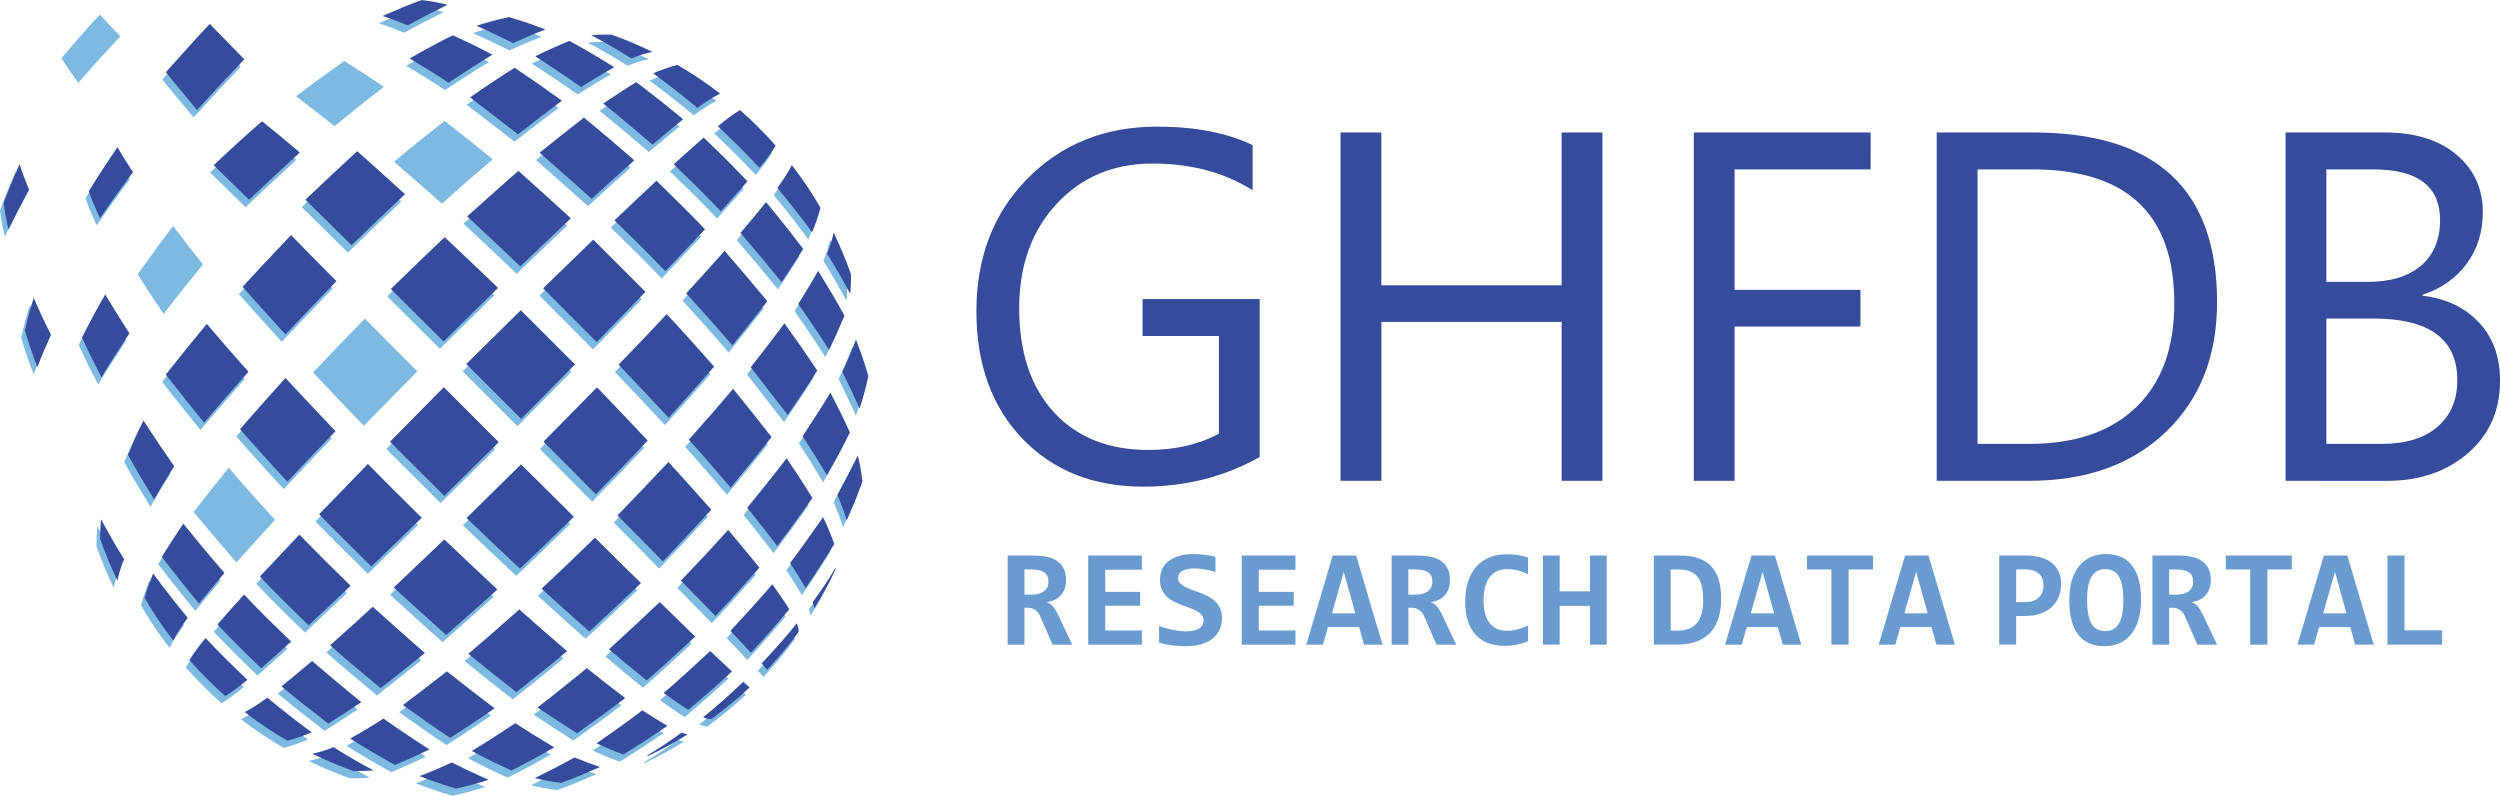<?xml version="1.0" encoding="UTF-8" standalone="no"?>
<svg
   width="1200"
   height="381.959"
   version="1.1"
   viewBox="0 0 1200 381.959"
   id="svg22"
   sodipodi:docname="logo.svg"
   inkscape:version="1.2.1 (9c6d41e410, 2022-07-14)"
   xmlns:inkscape="http://www.inkscape.org/namespaces/inkscape"
   xmlns:sodipodi="http://sodipodi.sourceforge.net/DTD/sodipodi-0.dtd"
   xmlns="http://www.w3.org/2000/svg"
   xmlns:svg="http://www.w3.org/2000/svg">
  <sodipodi:namedview
     id="namedview24"
     pagecolor="#ffffff"
     bordercolor="#000000"
     borderopacity="0.25"
     inkscape:showpageshadow="2"
     inkscape:pageopacity="1"
     inkscape:pagecheckerboard="0"
     inkscape:deskcolor="#d1d1d1"
     showgrid="false"
     inkscape:zoom="0.53235416"
     inkscape:cx="637.73334"
     inkscape:cy="300.5518"
     inkscape:window-width="1920"
     inkscape:window-height="986"
     inkscape:window-x="1789"
     inkscape:window-y="1620"
     inkscape:window-maximized="1"
     inkscape:current-layer="svg22" />
  <defs
     id="defs4">
    <style
       id="style2">.cls-1,.cls-2{fill:#fff;}.cls-3{fill:#699bd1;}.cls-4,.cls-5{fill:#354b9b;}.cls-6{fill:#3b95d2;}.cls-6,.cls-7{opacity:.66;}.cls-6,.cls-7,.cls-5,.cls-2{fill-rule:evenodd;}.cls-7{fill:#c1e5fb;}</style>
  </defs>
  <g
     transform="matrix(13.813,0,0,13.813,3.1078498e-4,4.6410558e-4)"
     stroke-width="0.072"
     id="g20">
    <g
       transform="translate(-1.505e-4,-4.594e-4)"
       id="g18"
       style="stroke-width:0.072">
      <path
         class="cls-6"
         d="M 3.466,0.51 C 3.003,1.011 2.577,1.498 2.136,2.022 2.326,2.326 2.516,2.592 2.721,2.881 3.2,2.326 3.679,1.802 4.181,1.262 3.938,1.011 3.702,0.761 3.466,0.502 Z m 25.008,17.711 c -0.38,0.547 -0.745,1.064 -1.148,1.596 0.198,0.296 0.365,0.562 0.54,0.867 0.35,-0.509 0.669,-0.996 0.996,-1.528 -0.122,-0.342 -0.236,-0.616 -0.388,-0.935 z m 0.441,1.748 c -0.243,0.418 -0.532,0.836 -0.806,1.209 0.023,0.061 0.046,0.137 0.061,0.213 0.274,-0.441 0.524,-0.897 0.737,-1.353 v -0.068 z m -1.353,1.938 c -0.365,0.471 -0.829,0.973 -1.224,1.399 0.061,0.068 0.129,0.152 0.19,0.22 0.395,-0.426 0.768,-0.867 1.095,-1.315 0,-0.106 -0.03,-0.205 -0.061,-0.304 z m -1.642,2.227 c -0.076,-0.061 -0.152,-0.122 -0.22,-0.19 -0.426,0.403 -0.927,0.867 -1.399,1.231 0.091,0.038 0.19,0.068 0.274,0.068 h 0.008 c 0.471,-0.342 0.912,-0.707 1.338,-1.102 z m 3.763,-8.065 c -0.228,0.471 -0.456,0.912 -0.715,1.383 0.137,0.319 0.236,0.578 0.327,0.874 0.205,-0.448 0.372,-0.859 0.547,-1.345 -0.046,-0.365 -0.084,-0.608 -0.167,-0.912 z m -0.068,-4.013 c -0.144,0.38 -0.289,0.73 -0.471,1.117 0.22,0.441 0.41,0.844 0.6,1.277 0.122,-0.38 0.213,-0.707 0.304,-1.133 -0.137,-0.464 -0.266,-0.844 -0.433,-1.269 z m -14.047,14.693 c -0.388,0.182 -0.737,0.327 -1.117,0.471 0.426,0.167 0.806,0.296 1.269,0.433 0.426,-0.091 0.753,-0.182 1.133,-0.304 -0.441,-0.19 -0.836,-0.38 -1.277,-0.6 z m 12.527,-18.433 c 0.114,-0.274 0.213,-0.547 0.289,-0.844 -0.296,-0.517 -0.631,-1.011 -0.996,-1.482 -0.137,0.274 -0.327,0.547 -0.502,0.791 0.418,0.502 0.813,1.011 1.201,1.535 z m 0.517,0.753 c 0.289,0.456 0.547,0.912 0.806,1.391 0.023,-0.236 0.03,-0.471 0.023,-0.684 -0.175,-0.494 -0.372,-0.973 -0.6,-1.444 -0.053,0.251 -0.129,0.494 -0.228,0.73 z m -2.349,-2.987 C 26.467,5.83 26.657,5.595 26.824,5.314 26.634,5.093 26.429,4.88 26.224,4.675 26.019,4.47 25.806,4.265 25.585,4.075 25.304,4.242 25.069,4.432 24.818,4.637 c 0.243,0.236 0.494,0.471 0.737,0.715 0.243,0.243 0.479,0.486 0.715,0.737 z m -5.549,20.819 c -0.296,-0.099 -0.562,-0.198 -0.874,-0.327 -0.471,0.258 -0.912,0.486 -1.383,0.715 0.304,0.076 0.547,0.122 0.912,0.167 0.486,-0.175 0.897,-0.35 1.345,-0.547 z m -13.013,-2.463 C 7.981,24.271 8.217,24.081 8.468,23.875 8.225,23.64 7.974,23.404 7.73,23.161 7.487,22.918 7.252,22.674 7.016,22.424 c -0.205,0.251 -0.395,0.486 -0.562,0.768 0.19,0.22 0.395,0.433 0.6,0.638 0.205,0.205 0.418,0.41 0.638,0.6 z m 1.247,-0.965 C 9.296,23.169 9.646,22.857 9.988,22.545 9.714,22.279 9.433,22.006 9.159,21.74 8.886,21.466 8.62,21.192 8.354,20.911 c -0.312,0.342 -0.623,0.692 -0.927,1.041 0.251,0.258 0.494,0.517 0.753,0.775 0.251,0.251 0.517,0.502 0.775,0.753 z m -0.038,-3.177 c 0.274,0.289 0.555,0.57 0.836,0.851 0.281,0.281 0.57,0.562 0.851,0.836 0.486,-0.456 0.973,-0.912 1.459,-1.376 -0.296,-0.296 -0.6,-0.585 -0.897,-0.882 -0.296,-0.296 -0.585,-0.593 -0.882,-0.897 -0.456,0.486 -0.92,0.973 -1.376,1.459 z m 3.747,-3.922 -1.695,1.748 c 0.296,0.304 0.6,0.608 0.905,0.912 0.304,0.304 0.608,0.6 0.912,0.905 l 1.748,-1.695 c -0.312,-0.312 -0.623,-0.616 -0.935,-0.927 -0.312,-0.312 -0.623,-0.623 -0.927,-0.935 z m 4.538,-0.768 c -0.319,-0.319 -0.638,-0.631 -0.95,-0.95 l -0.95,-0.95 c -0.623,0.631 -1.247,1.262 -1.87,1.893 0.312,0.312 0.623,0.631 0.943,0.943 0.312,0.312 0.631,0.623 0.943,0.943 l 1.893,-1.87 z m 5.8,-5.929 c 0.456,-0.486 0.92,-0.973 1.376,-1.459 -0.274,-0.289 -0.555,-0.57 -0.836,-0.851 -0.281,-0.281 -0.57,-0.555 -0.851,-0.836 -0.486,0.456 -0.973,0.912 -1.459,1.376 0.296,0.296 0.6,0.585 0.897,0.882 0.296,0.296 0.585,0.593 0.882,0.897 z m 2.858,-3.116 C 25.601,6.302 25.357,6.043 25.099,5.785 24.848,5.534 24.582,5.283 24.324,5.032 c -0.35,0.304 -0.699,0.616 -1.041,0.927 0.274,0.266 0.555,0.54 0.829,0.806 0.274,0.274 0.54,0.547 0.806,0.829 0.312,-0.342 0.623,-0.692 0.927,-1.041 z m 1.931,2.341 c -0.426,-0.562 -0.844,-1.087 -1.292,-1.627 -0.289,0.357 -0.585,0.715 -0.889,1.072 0.494,0.57 0.958,1.125 1.429,1.71 0.258,-0.38 0.502,-0.76 0.745,-1.148 z m -2.729,0.061 c -0.441,0.502 -0.882,0.988 -1.338,1.482 0.547,0.6 1.079,1.193 1.604,1.809 0.41,-0.509 0.813,-1.019 1.216,-1.535 -0.494,-0.593 -0.981,-1.171 -1.49,-1.756 z m -5.245,9.243 c -0.608,-0.608 -1.224,-1.216 -1.832,-1.817 -0.631,0.623 -1.262,1.239 -1.893,1.862 0.616,0.593 1.231,1.178 1.855,1.763 0.631,-0.6 1.247,-1.193 1.87,-1.801 z m -2.653,2.531 c -0.616,-0.578 -1.231,-1.155 -1.847,-1.741 -0.585,0.562 -1.171,1.117 -1.756,1.672 0.608,0.555 1.209,1.102 1.824,1.649 0.6,-0.524 1.186,-1.049 1.779,-1.581 z m -2.524,2.204 c -0.608,-0.532 -1.209,-1.064 -1.809,-1.604 -0.494,0.456 -0.981,0.897 -1.482,1.338 0.578,0.509 1.155,0.996 1.756,1.49 0.517,-0.403 1.026,-0.806 1.535,-1.216 z m -3.907,0.274 c -0.357,0.296 -0.707,0.593 -1.072,0.889 0.54,0.448 1.072,0.867 1.627,1.292 0.395,-0.243 0.768,-0.494 1.148,-0.745 -0.585,-0.471 -1.14,-0.943 -1.71,-1.429 z m 0.73,3.002 c -0.236,0.099 -0.479,0.175 -0.73,0.228 0.471,0.228 0.943,0.426 1.429,0.6 0.22,0 0.464,0 0.699,-0.023 -0.479,-0.251 -0.935,-0.517 -1.391,-0.806 z m -2.288,-1.725 c -0.243,0.175 -0.517,0.365 -0.791,0.502 0.471,0.365 0.965,0.699 1.482,0.996 0.296,-0.076 0.57,-0.175 0.844,-0.289 -0.524,-0.388 -1.034,-0.783 -1.535,-1.201 z m 2.881,1.429 c 0.517,0.327 1.011,0.616 1.551,0.912 0.418,-0.175 0.791,-0.342 1.193,-0.54 -0.547,-0.35 -1.057,-0.692 -1.596,-1.072 -0.388,0.251 -0.753,0.471 -1.148,0.692 z m 3.466,-0.03 c 0.532,-0.334 1.034,-0.669 1.543,-1.026 -0.562,-0.426 -1.11,-0.851 -1.657,-1.285 -0.509,0.403 -1.011,0.783 -1.528,1.171 0.547,0.395 1.079,0.768 1.642,1.14 z m 4.067,-3.01 c -0.562,-0.479 -1.11,-0.958 -1.665,-1.452 -0.585,0.524 -1.171,1.034 -1.771,1.543 0.555,0.456 1.11,0.897 1.672,1.33 0.6,-0.471 1.178,-0.935 1.756,-1.421 z m 2.569,-2.364 c -0.54,-0.524 -1.072,-1.049 -1.604,-1.581 -0.616,0.6 -1.231,1.186 -1.855,1.771 0.547,0.502 1.102,0.996 1.657,1.49 0.608,-0.555 1.201,-1.117 1.801,-1.687 z m 0.753,-0.753 c 0.57,-0.593 1.125,-1.193 1.687,-1.801 -0.494,-0.555 -0.988,-1.11 -1.49,-1.657 -0.585,0.623 -1.178,1.239 -1.771,1.855 0.532,0.532 1.057,1.064 1.581,1.604 z m 2.448,-6.005 c -0.509,0.6 -1.019,1.186 -1.543,1.771 0.494,0.547 0.973,1.102 1.452,1.665 0.486,-0.585 0.95,-1.163 1.421,-1.756 -0.441,-0.57 -0.882,-1.117 -1.33,-1.672 z m 2.919,-0.631 c -0.372,-0.562 -0.745,-1.095 -1.14,-1.642 -0.388,0.517 -0.768,1.019 -1.171,1.528 0.433,0.555 0.859,1.102 1.285,1.657 0.357,-0.517 0.692,-1.011 1.026,-1.543 z m 0.943,-1.915 c -0.296,-0.54 -0.593,-1.034 -0.912,-1.551 -0.22,0.395 -0.441,0.76 -0.692,1.148 0.372,0.532 0.722,1.049 1.072,1.596 0.198,-0.403 0.365,-0.775 0.54,-1.193 z m 0.19,4.059 c -0.22,-0.486 -0.433,-0.912 -0.676,-1.376 -0.312,0.517 -0.631,1.003 -0.965,1.513 0.296,0.456 0.57,0.897 0.844,1.353 0.289,-0.502 0.54,-0.965 0.806,-1.497 z m -2.197,0.905 c -0.448,0.585 -0.905,1.148 -1.368,1.718 0.357,0.441 0.699,0.882 1.041,1.33 0.426,-0.555 0.821,-1.102 1.224,-1.672 -0.296,-0.479 -0.585,-0.92 -0.897,-1.376 z m -0.943,3.801 c -0.357,-0.441 -0.722,-0.874 -1.087,-1.315 -0.54,0.6 -1.079,1.178 -1.642,1.763 0.403,0.41 0.798,0.821 1.201,1.231 0.524,-0.555 1.019,-1.11 1.528,-1.68 z m -3.915,3.915 c 0.578,-0.502 1.125,-1.003 1.68,-1.52 -0.41,-0.403 -0.821,-0.806 -1.231,-1.201 -0.585,0.555 -1.163,1.095 -1.763,1.642 0.433,0.365 0.867,0.73 1.315,1.087 z m -0.753,0.616 c -0.448,-0.342 -0.889,-0.684 -1.33,-1.041 -0.57,0.464 -1.133,0.92 -1.718,1.368 0.464,0.312 0.905,0.6 1.376,0.897 0.57,-0.403 1.117,-0.798 1.672,-1.224 z m -2.455,1.718 c -0.464,-0.274 -0.905,-0.547 -1.361,-0.844 -0.509,0.334 -0.996,0.654 -1.513,0.965 0.464,0.251 0.889,0.456 1.376,0.676 0.524,-0.258 0.996,-0.517 1.497,-0.806 z m 3.922,-0.753 c -0.296,-0.175 -0.57,-0.342 -0.867,-0.54 -0.532,0.403 -1.049,0.775 -1.596,1.148 0.319,0.144 0.593,0.266 0.935,0.388 0.532,-0.327 1.019,-0.646 1.528,-0.996 z m 2.25,-1.885 c -0.251,-0.236 -0.509,-0.479 -0.76,-0.715 -0.54,0.502 -1.064,0.981 -1.619,1.459 0.289,0.205 0.555,0.395 0.859,0.585 0.524,-0.441 1.011,-0.867 1.513,-1.33 z m 1.984,-2.174 c -0.19,-0.304 -0.38,-0.57 -0.585,-0.859 -0.479,0.555 -0.958,1.079 -1.459,1.619 0.243,0.251 0.479,0.502 0.715,0.76 0.464,-0.502 0.889,-0.988 1.33,-1.513 z m -3.74,4.295 c -0.38,0.274 -0.798,0.562 -1.216,0.806 h 0.061 c 0.471,-0.22 0.927,-0.471 1.368,-0.745 -0.076,-0.015 -0.144,-0.038 -0.213,-0.061 z m -9.045,-25.448 c -0.486,0.175 -0.897,0.35 -1.345,0.547 0.304,0.099 0.562,0.198 0.874,0.327 0.471,-0.258 0.912,-0.486 1.383,-0.715 C 15.119,0.342 14.875,0.297 14.511,0.251 Z m 4.317,1.019 c -0.426,-0.167 -0.806,-0.296 -1.269,-0.433 -0.426,0.091 -0.753,0.182 -1.133,0.304 0.441,0.19 0.836,0.38 1.277,0.6 0.395,-0.182 0.737,-0.327 1.117,-0.471 z m -17.186,10.604 C 1.414,11.44 1.231,11.037 1.041,10.604 c -0.122,0.38 -0.213,0.707 -0.304,1.133 0.137,0.464 0.266,0.844 0.433,1.269 0.144,-0.38 0.296,-0.73 0.471,-1.117 z m 22.461,-7.875 c 0.243,-0.175 0.517,-0.365 0.791,-0.502 -0.471,-0.365 -0.965,-0.699 -1.482,-0.996 -0.296,0.076 -0.57,0.175 -0.844,0.289 0.524,0.388 1.034,0.783 1.535,1.201 z m -2.288,-1.725 c 0.236,-0.099 0.479,-0.175 0.73,-0.228 -0.471,-0.228 -0.943,-0.426 -1.429,-0.6 -0.22,0 -0.464,0 -0.699,0.023 0.479,0.251 0.935,0.517 1.391,0.806 z m -21.268,3.687 C 0.342,6.416 0.175,6.826 1.28e-4,7.313 0.046,7.677 0.091,7.921 0.167,8.225 0.395,7.753 0.623,7.313 0.882,6.841 0.753,6.522 0.646,6.264 0.555,5.967 Z m 21.99,-0.684 c 0.357,-0.296 0.707,-0.593 1.072,-0.889 -0.54,-0.448 -1.072,-0.867 -1.627,-1.292 -0.395,0.243 -0.768,0.494 -1.148,0.745 0.585,0.471 1.14,0.943 1.71,1.429 z m -2.379,-0.943 c -0.517,0.403 -1.026,0.806 -1.535,1.216 0.608,0.532 1.209,1.064 1.809,1.604 0.494,-0.456 0.981,-0.897 1.482,-1.338 -0.578,-0.509 -1.155,-0.996 -1.756,-1.49 z m -2.273,1.847 c -0.6,0.524 -1.186,1.049 -1.779,1.581 0.623,0.578 1.231,1.155 1.847,1.741 0.585,-0.562 1.171,-1.117 1.756,-1.672 -0.608,-0.555 -1.209,-1.102 -1.824,-1.649 z m 5.222,8.582 c 0.532,-0.593 1.057,-1.178 1.581,-1.779 -0.547,-0.616 -1.087,-1.224 -1.649,-1.824 -0.555,0.593 -1.11,1.178 -1.672,1.756 0.585,0.616 1.163,1.224 1.741,1.847 z m -2.486,-1.064 c -0.616,0.631 -1.239,1.262 -1.862,1.893 0.608,0.608 1.216,1.216 1.817,1.832 0.608,-0.623 1.209,-1.239 1.801,-1.87 -0.585,-0.623 -1.171,-1.239 -1.763,-1.855 z m -2.653,-2.676 -1.893,1.87 1.908,1.908 c 0.623,-0.631 1.247,-1.262 1.87,-1.893 z m 2.524,-2.455 -1.748,1.695 1.862,1.87 1.695,-1.748 -1.817,-1.817 z m -3.314,1.68 c -0.616,-0.593 -1.231,-1.178 -1.855,-1.763 -0.631,0.6 -1.247,1.193 -1.87,1.801 0.608,0.608 1.224,1.216 1.832,1.824 0.631,-0.623 1.262,-1.239 1.893,-1.862 z m -4.538,4.538 c 0.616,-0.631 1.239,-1.262 1.862,-1.893 -0.608,-0.608 -1.216,-1.216 -1.824,-1.832 -0.608,0.623 -1.201,1.239 -1.801,1.87 0.585,0.623 1.171,1.239 1.763,1.855 z m -2.85,-1.406 c -0.532,0.593 -1.057,1.178 -1.581,1.779 0.547,0.616 1.087,1.224 1.649,1.824 0.555,-0.593 1.11,-1.178 1.672,-1.756 -0.585,-0.616 -1.163,-1.224 -1.741,-1.847 z m -1.847,2.866 c -0.41,0.509 -0.813,1.019 -1.216,1.535 0.494,0.593 0.981,1.171 1.49,1.756 0.441,-0.502 0.882,-0.988 1.338,-1.482 -0.547,-0.6 -1.079,-1.193 -1.604,-1.809 z m -0.274,3.907 c -0.494,-0.57 -0.958,-1.125 -1.429,-1.71 -0.258,0.38 -0.502,0.76 -0.745,1.148 0.426,0.562 0.844,1.087 1.292,1.627 0.296,-0.357 0.585,-0.715 0.889,-1.072 z m -3.481,-0.471 C 3.9,19.231 3.641,18.767 3.383,18.296 c -0.023,0.236 -0.03,0.471 -0.03,0.684 0.175,0.494 0.372,0.973 0.6,1.444 0.053,-0.251 0.129,-0.502 0.228,-0.73 z m 0.707,1.338 c 0.296,0.517 0.631,1.011 0.996,1.482 0.137,-0.274 0.327,-0.547 0.502,-0.791 -0.418,-0.502 -0.813,-1.011 -1.201,-1.535 -0.114,0.274 -0.213,0.547 -0.289,0.844 z m 1.034,-4.568 c -0.372,-0.532 -0.722,-1.049 -1.072,-1.596 -0.198,0.403 -0.365,0.775 -0.54,1.193 0.296,0.54 0.593,1.034 0.912,1.551 0.22,-0.395 0.441,-0.76 0.692,-1.148 z m 1.125,-4.948 c -0.486,0.585 -0.95,1.163 -1.421,1.756 0.441,0.57 0.882,1.117 1.33,1.672 0.509,-0.6 1.019,-1.186 1.543,-1.771 -0.494,-0.547 -0.973,-1.102 -1.452,-1.665 z m 2.934,-3.094 c -0.57,0.593 -1.125,1.193 -1.687,1.801 0.494,0.555 0.988,1.11 1.49,1.657 0.585,-0.623 1.178,-1.239 1.771,-1.855 -0.532,-0.532 -1.057,-1.064 -1.581,-1.604 z m 3.953,-1.421 c -0.547,-0.502 -1.102,-0.996 -1.657,-1.49 -0.608,0.555 -1.201,1.117 -1.801,1.687 0.54,0.524 1.072,1.049 1.604,1.581 0.616,-0.6 1.231,-1.186 1.855,-1.771 z m 3.177,-1.467 c -0.555,-0.456 -1.11,-0.897 -1.672,-1.33 -0.6,0.471 -1.178,0.935 -1.756,1.421 0.562,0.479 1.11,0.958 1.665,1.452 0.585,-0.524 1.171,-1.034 1.771,-1.543 z m 0.638,-2.919 c -0.532,0.334 -1.034,0.669 -1.543,1.026 0.562,0.426 1.11,0.851 1.665,1.285 0.509,-0.403 1.011,-0.783 1.528,-1.171 -0.547,-0.395 -1.079,-0.768 -1.642,-1.14 z m 1.915,-0.943 c -0.418,0.175 -0.791,0.342 -1.193,0.54 0.547,0.35 1.057,0.692 1.596,1.072 0.388,-0.251 0.753,-0.471 1.148,-0.692 -0.517,-0.327 -1.011,-0.616 -1.551,-0.912 z m -4.196,1.452 c 0.509,-0.334 0.996,-0.654 1.513,-0.965 -0.464,-0.251 -0.889,-0.456 -1.376,-0.676 -0.524,0.258 -0.996,0.517 -1.497,0.806 0.464,0.274 0.905,0.547 1.353,0.844 z m -3.512,-1.003 c -0.57,0.403 -1.117,0.798 -1.672,1.224 0.448,0.342 0.889,0.684 1.33,1.041 0.57,-0.464 1.14,-0.92 1.718,-1.368 -0.456,-0.312 -0.897,-0.6 -1.376,-0.897 z m -2.98,2.349 c -0.578,0.502 -1.125,1.003 -1.68,1.528 0.41,0.403 0.821,0.806 1.231,1.201 0.585,-0.555 1.163,-1.095 1.763,-1.642 C 9.866,5.184 9.433,4.819 8.985,4.462 Z m -3.344,-1.703 c 0.357,0.441 0.722,0.874 1.087,1.315 0.54,-0.6 1.079,-1.178 1.642,-1.763 -0.403,-0.41 -0.798,-0.821 -1.201,-1.231 -0.524,0.555 -1.019,1.11 -1.528,1.68 z m 0.372,5.093 c -0.426,0.555 -0.821,1.102 -1.224,1.672 0.296,0.479 0.585,0.92 0.897,1.376 0.448,-0.578 0.905,-1.148 1.368,-1.718 C 6.697,8.742 6.355,8.301 6.013,7.852 Z m -1.627,3.983 c -0.296,-0.456 -0.57,-0.897 -0.844,-1.353 -0.289,0.502 -0.54,0.965 -0.806,1.497 0.22,0.486 0.433,0.912 0.676,1.376 0.312,-0.517 0.631,-1.003 0.965,-1.513 z M 3.968,5.367 C 3.618,5.876 3.299,6.362 2.972,6.895 3.094,7.237 3.208,7.51 3.36,7.83 3.74,7.282 4.105,6.765 4.508,6.233 4.31,5.937 4.143,5.671 3.968,5.367 Z"
         stroke-width="0.055"
         id="path6" />
      <path
         class="cls-5"
         d="m 28.603,17.97 c -0.38,0.547 -0.745,1.064 -1.148,1.596 0.198,0.296 0.365,0.562 0.54,0.867 0.35,-0.509 0.669,-0.996 0.996,-1.528 -0.122,-0.342 -0.236,-0.616 -0.388,-0.935 z m 0.441,1.748 c -0.243,0.418 -0.532,0.836 -0.806,1.209 0.023,0.061 0.046,0.137 0.061,0.213 0.274,-0.441 0.524,-0.897 0.737,-1.353 v -0.068 z m -1.353,1.938 c -0.365,0.471 -0.829,0.973 -1.224,1.399 0.061,0.068 0.129,0.152 0.19,0.22 0.395,-0.426 0.768,-0.867 1.095,-1.315 0,-0.106 -0.03,-0.205 -0.061,-0.304 z m -1.642,2.227 c -0.076,-0.061 -0.152,-0.122 -0.22,-0.19 -0.426,0.403 -0.927,0.867 -1.399,1.231 0.091,0.038 0.19,0.068 0.274,0.068 h 0.008 c 0.471,-0.342 0.912,-0.707 1.338,-1.102 z m 3.763,-8.065 c -0.228,0.471 -0.456,0.912 -0.715,1.383 0.137,0.319 0.236,0.578 0.327,0.874 0.205,-0.448 0.372,-0.859 0.547,-1.345 -0.046,-0.365 -0.084,-0.608 -0.167,-0.912 z M 29.743,11.805 c -0.144,0.38 -0.289,0.73 -0.471,1.117 0.22,0.441 0.41,0.844 0.6,1.277 0.122,-0.38 0.213,-0.707 0.304,-1.133 -0.137,-0.464 -0.266,-0.844 -0.433,-1.269 z m -14.047,14.693 c -0.388,0.182 -0.737,0.327 -1.117,0.471 0.426,0.167 0.806,0.296 1.269,0.433 0.426,-0.091 0.753,-0.182 1.133,-0.304 -0.441,-0.19 -0.836,-0.38 -1.277,-0.6 z m 12.527,-18.433 c 0.114,-0.274 0.213,-0.547 0.289,-0.844 -0.296,-0.517 -0.631,-1.011 -0.996,-1.482 -0.137,0.274 -0.327,0.547 -0.502,0.791 0.418,0.502 0.813,1.011 1.201,1.535 z m 0.517,0.753 c 0.289,0.456 0.547,0.912 0.806,1.391 0.023,-0.236 0.03,-0.471 0.023,-0.684 -0.175,-0.494 -0.372,-0.973 -0.6,-1.444 -0.053,0.251 -0.129,0.494 -0.228,0.73 z m -2.349,-2.987 C 26.596,5.58 26.786,5.344 26.954,5.063 26.764,4.842 26.558,4.63 26.353,4.424 26.148,4.219 25.935,4.014 25.715,3.824 25.433,3.991 25.198,4.181 24.947,4.386 c 0.243,0.236 0.494,0.471 0.737,0.715 0.243,0.243 0.479,0.486 0.715,0.737 z m -5.549,20.819 c -0.296,-0.099 -0.562,-0.198 -0.874,-0.327 -0.471,0.258 -0.912,0.486 -1.383,0.715 0.304,0.076 0.547,0.122 0.912,0.167 0.486,-0.175 0.897,-0.35 1.345,-0.547 z m -13.013,-2.463 C 8.111,24.02 8.346,23.83 8.597,23.625 8.354,23.389 8.103,23.153 7.86,22.91 7.616,22.667 7.381,22.424 7.145,22.173 c -0.205,0.251 -0.395,0.486 -0.562,0.768 0.19,0.22 0.395,0.433 0.6,0.638 0.205,0.205 0.418,0.41 0.638,0.6 z m 1.247,-0.965 c 0.35,-0.304 0.699,-0.616 1.041,-0.927 -0.274,-0.266 -0.555,-0.54 -0.829,-0.806 -0.274,-0.274 -0.54,-0.547 -0.806,-0.829 -0.312,0.342 -0.623,0.692 -0.927,1.041 0.251,0.258 0.494,0.517 0.753,0.775 0.251,0.251 0.517,0.502 0.775,0.753 z m -0.038,-3.177 c 0.274,0.289 0.555,0.57 0.836,0.851 0.281,0.281 0.57,0.562 0.851,0.836 0.486,-0.456 0.973,-0.912 1.459,-1.376 -0.296,-0.296 -0.6,-0.585 -0.897,-0.882 -0.296,-0.296 -0.585,-0.593 -0.882,-0.897 -0.456,0.486 -0.92,0.973 -1.376,1.459 z m 3.747,-3.922 -1.695,1.748 c 0.296,0.304 0.6,0.608 0.905,0.912 0.304,0.304 0.608,0.6 0.912,0.905 l 1.748,-1.695 c -0.312,-0.312 -0.623,-0.616 -0.935,-0.927 -0.312,-0.312 -0.623,-0.623 -0.927,-0.935 z m 4.538,-0.768 c -0.319,-0.319 -0.638,-0.631 -0.95,-0.95 l -0.95,-0.95 c -0.623,0.631 -1.247,1.262 -1.87,1.893 0.312,0.312 0.623,0.631 0.943,0.943 0.312,0.312 0.631,0.623 0.943,0.943 l 1.893,-1.87 z m 5.8,-5.929 c 0.456,-0.486 0.92,-0.973 1.376,-1.459 -0.274,-0.289 -0.555,-0.57 -0.836,-0.851 -0.281,-0.281 -0.57,-0.555 -0.851,-0.836 -0.486,0.456 -0.973,0.912 -1.459,1.376 0.296,0.296 0.6,0.585 0.897,0.882 0.296,0.296 0.585,0.593 0.882,0.897 z m 2.858,-3.116 C 25.73,6.051 25.487,5.792 25.228,5.534 24.977,5.283 24.711,5.032 24.453,4.782 c -0.35,0.304 -0.699,0.616 -1.041,0.927 0.274,0.266 0.555,0.54 0.829,0.806 0.274,0.274 0.54,0.547 0.806,0.829 0.312,-0.342 0.623,-0.692 0.927,-1.041 z m 1.931,2.341 c -0.426,-0.562 -0.844,-1.087 -1.292,-1.627 -0.289,0.357 -0.585,0.715 -0.889,1.072 0.494,0.57 0.958,1.125 1.429,1.71 0.258,-0.38 0.502,-0.76 0.745,-1.148 z m -2.729,0.061 c -0.441,0.502 -0.882,0.988 -1.338,1.482 0.547,0.6 1.079,1.193 1.604,1.809 0.41,-0.509 0.813,-1.019 1.216,-1.535 -0.494,-0.593 -0.981,-1.171 -1.49,-1.756 z m -5.245,9.243 c -0.608,-0.608 -1.224,-1.216 -1.832,-1.817 -0.631,0.623 -1.262,1.239 -1.893,1.862 0.616,0.593 1.231,1.178 1.855,1.763 0.631,-0.6 1.247,-1.193 1.87,-1.801 z m -2.653,2.531 c -0.616,-0.578 -1.231,-1.155 -1.847,-1.741 -0.585,0.562 -1.171,1.117 -1.756,1.672 0.608,0.555 1.209,1.102 1.824,1.649 0.6,-0.524 1.186,-1.049 1.779,-1.581 z m -2.524,2.204 c -0.608,-0.532 -1.209,-1.064 -1.809,-1.604 -0.494,0.456 -0.981,0.897 -1.482,1.338 0.578,0.509 1.155,0.996 1.756,1.49 0.517,-0.403 1.026,-0.806 1.535,-1.216 z m -3.907,0.274 c -0.357,0.296 -0.707,0.593 -1.072,0.889 0.54,0.448 1.072,0.867 1.627,1.292 0.395,-0.243 0.768,-0.494 1.148,-0.745 -0.585,-0.471 -1.14,-0.943 -1.71,-1.429 z m 0.73,3.002 c -0.236,0.099 -0.479,0.175 -0.73,0.228 0.471,0.228 0.943,0.426 1.429,0.6 0.22,0 0.464,0 0.699,-0.023 -0.479,-0.251 -0.935,-0.517 -1.391,-0.806 z m -2.288,-1.725 c -0.243,0.175 -0.517,0.365 -0.791,0.502 0.471,0.365 0.965,0.699 1.482,0.996 0.296,-0.076 0.57,-0.175 0.844,-0.289 -0.524,-0.388 -1.034,-0.783 -1.535,-1.201 z m 2.881,1.429 c 0.517,0.327 1.011,0.616 1.551,0.912 0.418,-0.175 0.791,-0.342 1.193,-0.54 -0.547,-0.35 -1.057,-0.692 -1.596,-1.072 -0.388,0.251 -0.753,0.471 -1.148,0.692 z m 3.466,-0.03 c 0.532,-0.334 1.034,-0.669 1.543,-1.026 -0.562,-0.426 -1.11,-0.851 -1.657,-1.285 -0.509,0.403 -1.011,0.783 -1.528,1.171 0.547,0.395 1.079,0.768 1.642,1.14 z m 4.067,-3.01 c -0.562,-0.479 -1.11,-0.958 -1.665,-1.452 -0.585,0.524 -1.171,1.034 -1.771,1.543 0.555,0.456 1.11,0.897 1.672,1.33 0.6,-0.471 1.178,-0.935 1.756,-1.421 z m 2.569,-2.364 c -0.54,-0.524 -1.072,-1.049 -1.604,-1.581 -0.616,0.6 -1.231,1.186 -1.855,1.771 0.547,0.502 1.102,0.996 1.657,1.49 0.608,-0.555 1.201,-1.117 1.801,-1.687 z m 0.753,-0.753 c 0.57,-0.593 1.125,-1.193 1.687,-1.801 -0.494,-0.555 -0.988,-1.11 -1.49,-1.657 -0.585,0.623 -1.178,1.239 -1.771,1.855 0.532,0.532 1.057,1.064 1.581,1.604 z m 2.448,-6.005 c -0.509,0.6 -1.019,1.186 -1.543,1.771 0.494,0.547 0.973,1.102 1.452,1.665 0.486,-0.585 0.95,-1.163 1.421,-1.756 -0.441,-0.57 -0.882,-1.117 -1.33,-1.672 z m 2.919,-0.631 c -0.372,-0.562 -0.745,-1.095 -1.14,-1.642 -0.388,0.517 -0.768,1.019 -1.171,1.528 0.433,0.555 0.859,1.102 1.285,1.657 0.357,-0.517 0.692,-1.011 1.026,-1.543 z m 0.943,-1.915 c -0.296,-0.54 -0.593,-1.034 -0.912,-1.551 -0.22,0.395 -0.441,0.76 -0.692,1.148 0.372,0.532 0.722,1.049 1.072,1.596 0.198,-0.403 0.365,-0.775 0.54,-1.193 z m 0.19,4.059 c -0.22,-0.486 -0.433,-0.912 -0.676,-1.376 -0.312,0.517 -0.631,1.003 -0.965,1.513 0.296,0.456 0.57,0.897 0.844,1.353 0.289,-0.502 0.54,-0.965 0.806,-1.497 z m -2.197,0.905 c -0.448,0.585 -0.905,1.148 -1.368,1.718 0.357,0.441 0.699,0.882 1.041,1.33 0.426,-0.555 0.821,-1.102 1.224,-1.672 -0.296,-0.479 -0.585,-0.92 -0.897,-1.376 z m -0.943,3.801 c -0.357,-0.441 -0.722,-0.874 -1.087,-1.315 -0.54,0.6 -1.079,1.178 -1.642,1.763 0.403,0.41 0.798,0.821 1.201,1.231 0.524,-0.555 1.019,-1.11 1.528,-1.68 z m -3.915,3.915 c 0.578,-0.502 1.125,-1.003 1.68,-1.52 -0.41,-0.403 -0.821,-0.806 -1.231,-1.201 -0.585,0.555 -1.163,1.095 -1.763,1.642 0.433,0.365 0.867,0.73 1.315,1.087 z m -0.753,0.616 c -0.448,-0.342 -0.889,-0.684 -1.33,-1.041 -0.57,0.464 -1.133,0.92 -1.718,1.368 0.464,0.312 0.905,0.6 1.376,0.897 0.57,-0.403 1.117,-0.798 1.672,-1.224 z m -2.455,1.718 c -0.464,-0.274 -0.905,-0.547 -1.361,-0.844 -0.509,0.334 -0.996,0.654 -1.513,0.965 0.464,0.251 0.889,0.456 1.376,0.676 0.524,-0.258 0.996,-0.517 1.497,-0.806 z m 3.922,-0.753 c -0.296,-0.175 -0.57,-0.342 -0.867,-0.54 -0.532,0.403 -1.049,0.775 -1.596,1.148 0.319,0.144 0.593,0.266 0.935,0.388 0.532,-0.327 1.019,-0.646 1.528,-0.996 z m 2.25,-1.885 c -0.251,-0.236 -0.509,-0.479 -0.76,-0.715 -0.54,0.502 -1.064,0.981 -1.619,1.459 0.289,0.205 0.555,0.395 0.859,0.585 0.524,-0.441 1.011,-0.867 1.513,-1.33 z m 1.984,-2.174 c -0.19,-0.304 -0.38,-0.57 -0.585,-0.859 -0.479,0.555 -0.958,1.079 -1.459,1.619 0.243,0.251 0.479,0.502 0.715,0.76 0.464,-0.502 0.889,-0.988 1.33,-1.513 z m -3.74,4.295 c -0.38,0.274 -0.798,0.562 -1.216,0.806 h 0.061 c 0.471,-0.22 0.927,-0.471 1.368,-0.745 -0.076,-0.015 -0.144,-0.038 -0.213,-0.061 z M 14.64,0.008 c -0.486,0.175 -0.897,0.35 -1.345,0.547 0.304,0.099 0.562,0.198 0.874,0.327 0.471,-0.258 0.912,-0.486 1.383,-0.715 -0.304,-0.076 -0.547,-0.122 -0.912,-0.167 z m 4.317,1.019 c -0.426,-0.167 -0.806,-0.296 -1.269,-0.433 -0.426,0.091 -0.753,0.182 -1.133,0.304 0.441,0.19 0.836,0.38 1.277,0.6 0.395,-0.182 0.737,-0.327 1.117,-0.471 z M 1.771,11.63 C 1.543,11.189 1.361,10.786 1.171,10.353 c -0.122,0.38 -0.213,0.707 -0.304,1.133 0.137,0.464 0.266,0.844 0.433,1.269 0.144,-0.38 0.296,-0.73 0.471,-1.117 z m 22.461,-7.875 c 0.243,-0.175 0.517,-0.365 0.791,-0.502 -0.471,-0.365 -0.965,-0.699 -1.482,-0.996 -0.296,0.076 -0.57,0.175 -0.844,0.289 0.524,0.388 1.034,0.783 1.535,1.201 z m -2.288,-1.725 c 0.236,-0.099 0.479,-0.175 0.73,-0.228 -0.471,-0.228 -0.943,-0.426 -1.429,-0.6 -0.22,0 -0.464,0 -0.699,0.023 0.479,0.251 0.935,0.517 1.391,0.806 z m -21.268,3.687 c -0.205,0.448 -0.372,0.859 -0.547,1.345 0.046,0.365 0.091,0.608 0.167,0.912 0.228,-0.471 0.456,-0.912 0.715,-1.383 C 0.882,6.271 0.775,6.013 0.684,5.716 Z m 21.99,-0.684 c 0.357,-0.296 0.707,-0.593 1.072,-0.889 -0.54,-0.448 -1.072,-0.867 -1.627,-1.292 -0.395,0.243 -0.768,0.494 -1.148,0.745 0.585,0.471 1.14,0.943 1.71,1.429 z m -2.379,-0.943 c -0.517,0.403 -1.026,0.806 -1.535,1.216 0.608,0.532 1.209,1.064 1.809,1.604 0.494,-0.456 0.981,-0.897 1.482,-1.338 -0.578,-0.509 -1.155,-0.996 -1.756,-1.49 z m -2.273,1.847 c -0.6,0.524 -1.186,1.049 -1.779,1.581 0.623,0.578 1.231,1.155 1.847,1.741 0.585,-0.562 1.171,-1.117 1.756,-1.672 -0.608,-0.555 -1.209,-1.102 -1.824,-1.649 z m 5.222,8.582 c 0.532,-0.593 1.057,-1.178 1.581,-1.779 -0.547,-0.616 -1.087,-1.224 -1.649,-1.824 -0.555,0.593 -1.11,1.178 -1.672,1.756 0.585,0.616 1.163,1.224 1.741,1.847 z m -2.486,-1.064 c -0.616,0.631 -1.239,1.262 -1.862,1.893 0.608,0.608 1.216,1.216 1.817,1.832 0.608,-0.623 1.209,-1.239 1.801,-1.87 -0.585,-0.623 -1.171,-1.239 -1.763,-1.855 z m -2.653,-2.676 -1.893,1.87 1.908,1.908 c 0.623,-0.631 1.247,-1.262 1.87,-1.893 z m 2.524,-2.455 -1.748,1.695 1.862,1.87 1.695,-1.748 -1.817,-1.817 z m -3.314,1.68 c -0.616,-0.593 -1.231,-1.178 -1.855,-1.763 -0.631,0.6 -1.247,1.193 -1.87,1.801 0.608,0.608 1.224,1.216 1.832,1.824 0.631,-0.623 1.262,-1.239 1.893,-1.862 z m -7.388,3.132 c -0.532,0.593 -1.057,1.178 -1.581,1.779 0.547,0.616 1.087,1.224 1.649,1.824 0.555,-0.593 1.11,-1.178 1.672,-1.756 -0.585,-0.616 -1.163,-1.224 -1.741,-1.847 z m -2.121,6.773 c -0.494,-0.57 -0.958,-1.125 -1.429,-1.71 -0.258,0.38 -0.502,0.76 -0.745,1.148 0.426,0.562 0.844,1.087 1.292,1.627 0.296,-0.357 0.585,-0.715 0.889,-1.072 z m -3.481,-0.471 c -0.289,-0.456 -0.547,-0.92 -0.806,-1.391 -0.023,0.236 -0.03,0.471 -0.03,0.684 0.175,0.494 0.372,0.973 0.6,1.444 0.053,-0.251 0.129,-0.502 0.228,-0.73 z m 0.707,1.338 c 0.296,0.517 0.631,1.011 0.996,1.482 C 6.157,21.983 6.347,21.709 6.522,21.466 6.104,20.964 5.709,20.455 5.321,19.93 5.207,20.204 5.108,20.478 5.032,20.774 Z m 1.034,-4.568 c -0.372,-0.532 -0.722,-1.049 -1.072,-1.596 -0.198,0.403 -0.365,0.775 -0.54,1.193 0.296,0.54 0.593,1.034 0.912,1.551 0.22,-0.395 0.441,-0.76 0.692,-1.148 z m 1.125,-4.948 c -0.486,0.585 -0.95,1.163 -1.421,1.756 0.441,0.57 0.882,1.117 1.33,1.672 0.509,-0.6 1.019,-1.186 1.543,-1.771 -0.494,-0.547 -0.973,-1.102 -1.452,-1.665 z m 2.934,-3.094 c -0.57,0.593 -1.125,1.193 -1.687,1.801 0.494,0.555 0.988,1.11 1.49,1.657 0.585,-0.623 1.178,-1.239 1.771,-1.855 -0.532,-0.532 -1.057,-1.064 -1.581,-1.604 z m 3.953,-1.421 c -0.547,-0.502 -1.102,-0.996 -1.657,-1.49 -0.608,0.555 -1.201,1.117 -1.801,1.687 0.54,0.524 1.072,1.049 1.604,1.581 0.616,-0.6 1.231,-1.186 1.855,-1.771 z m 3.808,-4.386 c -0.532,0.334 -1.034,0.669 -1.543,1.026 0.562,0.426 1.11,0.851 1.665,1.285 0.509,-0.403 1.011,-0.783 1.528,-1.171 -0.547,-0.395 -1.079,-0.768 -1.642,-1.14 z m 1.915,-0.943 c -0.418,0.175 -0.791,0.342 -1.193,0.54 0.547,0.35 1.057,0.692 1.596,1.072 0.388,-0.251 0.753,-0.471 1.148,-0.692 -0.517,-0.327 -1.011,-0.616 -1.551,-0.912 z m -4.196,1.452 c 0.509,-0.334 0.996,-0.654 1.513,-0.965 -0.464,-0.251 -0.889,-0.456 -1.376,-0.676 -0.524,0.258 -0.996,0.517 -1.497,0.806 0.464,0.274 0.905,0.547 1.353,0.844 z m -6.491,1.345 c -0.578,0.502 -1.125,1.003 -1.68,1.528 0.41,0.403 0.821,0.806 1.231,1.201 0.585,-0.555 1.163,-1.095 1.763,-1.642 -0.433,-0.365 -0.867,-0.73 -1.315,-1.087 z m -3.344,-1.703 c 0.357,0.441 0.722,0.874 1.087,1.315 0.54,-0.6 1.079,-1.178 1.642,-1.763 -0.403,-0.41 -0.798,-0.821 -1.201,-1.231 -0.524,0.555 -1.019,1.11 -1.528,1.68 z m -1.262,9.076 c -0.296,-0.456 -0.57,-0.897 -0.844,-1.353 -0.289,0.502 -0.54,0.965 -0.806,1.497 0.22,0.486 0.433,0.912 0.676,1.376 0.312,-0.517 0.631,-1.003 0.965,-1.513 z M 4.082,5.116 c -0.35,0.509 -0.669,0.996 -0.996,1.528 0.122,0.342 0.236,0.616 0.388,0.935 0.38,-0.547 0.745,-1.064 1.148,-1.596 C 4.424,5.686 4.257,5.42 4.082,5.116 Z"
         stroke-width="0.055"
         id="path8" />
      <g
         aria-label="GHFDB"
         id="text12"
         style="font-size:17.289px;font-family:'Segoe UI';text-align:center;text-anchor:middle;fill:#354b9b;stroke-width:0.141;stroke-linecap:square;stroke-linejoin:bevel">
        <path
           d="m 43.773,15.881 q -1.823,1.03 -4.052,1.03 -2.592,0 -4.196,-1.671 -1.595,-1.671 -1.595,-4.423 0,-2.811 1.773,-4.609 1.781,-1.807 4.508,-1.807 1.975,0 3.318,0.642 v 1.57 q -1.469,-0.929 -3.478,-0.929 -2.034,0 -3.334,1.401 -1.3,1.401 -1.3,3.63 0,2.296 1.207,3.613 1.207,1.308 3.275,1.308 1.418,0 2.457,-0.566 v -3.394 h -2.651 v -1.283 h 4.069 z"
           id="path564"
           style="stroke-width:0.141" />
        <path
           d="m 55.685,16.709 h -1.418 v -5.521 h -6.264 v 5.521 H 46.584 V 4.603 h 1.418 v 5.31 h 6.264 V 4.603 h 1.418 z"
           id="path566"
           style="stroke-width:0.141" />
        <path
           d="m 65.004,5.886 h -4.727 v 4.187 h 4.373 v 1.275 h -4.373 v 5.361 H 58.859 V 4.603 h 6.146 z"
           id="path568"
           style="stroke-width:0.141" />
        <path
           d="M 67.301,16.709 V 4.603 h 3.343 q 6.399,0 6.399,5.901 0,2.803 -1.781,4.508 -1.773,1.697 -4.753,1.697 z M 68.719,5.886 v 9.539 h 1.807 q 2.381,0 3.706,-1.275 1.325,-1.275 1.325,-3.613 0,-4.651 -4.947,-4.651 z"
           id="path570"
           style="stroke-width:0.141" />
        <path
           d="M 79.423,16.709 V 4.603 h 3.444 q 1.57,0 2.49,0.768 0.92,0.768 0.92,2.001 0,1.03 -0.557,1.79 -0.557,0.76 -1.536,1.081 v 0.034 q 1.224,0.144 1.958,0.929 0.734,0.777 0.734,2.026 0,1.553 -1.114,2.516 -1.114,0.962 -2.811,0.962 z M 80.841,5.886 v 3.909 h 1.452 q 1.165,0 1.832,-0.557 0.667,-0.566 0.667,-1.587 0,-1.764 -2.321,-1.764 z m 0,5.183 v 4.356 h 1.925 q 1.249,0 1.933,-0.591 0.692,-0.591 0.692,-1.621 0,-2.144 -2.921,-2.144 z"
           id="path572"
           style="stroke-width:0.141" />
      </g>
      <g
         aria-label="RESEARCH DATA PORTAL"
         id="text16"
         style="font-weight:bold;font-size:4.854px;font-family:Consolas;text-align:center;letter-spacing:0px;word-spacing:-1.458px;text-anchor:middle;fill:#699bd1;stroke-width:0.141;stroke-linecap:square;stroke-linejoin:bevel">
        <path
           d="m 36.577,22.402 -0.436,-0.995 q -0.062,-0.142 -0.173,-0.213 -0.109,-0.073 -0.258,-0.073 H 35.599 v 1.282 h -0.583 v -3.097 h 0.903 q 0.256,0 0.465,0.045 0.209,0.043 0.355,0.145 0.147,0.102 0.225,0.265 0.081,0.164 0.081,0.401 0,0.171 -0.05,0.303 -0.05,0.133 -0.14,0.23 -0.09,0.095 -0.216,0.154 -0.123,0.059 -0.27,0.083 0.114,0.024 0.209,0.13 0.095,0.104 0.19,0.303 l 0.495,1.038 z m -0.145,-2.185 q 0,-0.228 -0.145,-0.327 -0.145,-0.1 -0.434,-0.1 H 35.599 v 0.875 h 0.237 q 0.135,0 0.244,-0.028 0.111,-0.028 0.19,-0.085 0.078,-0.057 0.121,-0.14 0.043,-0.085 0.043,-0.194 z"
           id="path632"
           style="stroke-width:0.141" />
        <path
           d="m 37.815,22.402 v -3.097 h 1.865 v 0.493 h -1.273 v 0.77 h 1.213 v 0.481 h -1.213 v 0.86 h 1.273 v 0.493 z"
           id="path634"
           style="stroke-width:0.141" />
        <path
           d="m 42.464,21.465 q 0,0.254 -0.095,0.441 -0.092,0.187 -0.261,0.31 -0.168,0.121 -0.401,0.18 -0.232,0.059 -0.507,0.059 -0.244,0 -0.472,-0.028 -0.228,-0.028 -0.45,-0.095 v -0.576 q 0.109,0.038 0.228,0.071 0.118,0.033 0.237,0.059 0.121,0.024 0.239,0.038 0.118,0.014 0.23,0.014 0.166,0 0.282,-0.028 0.116,-0.028 0.19,-0.078 0.073,-0.05 0.107,-0.118 0.033,-0.069 0.033,-0.152 0,-0.114 -0.066,-0.19 -0.064,-0.078 -0.171,-0.137 -0.107,-0.059 -0.244,-0.107 -0.135,-0.047 -0.277,-0.102 -0.14,-0.055 -0.277,-0.123 -0.135,-0.069 -0.242,-0.171 -0.107,-0.102 -0.173,-0.242 -0.064,-0.142 -0.064,-0.341 0,-0.182 0.066,-0.346 0.066,-0.164 0.209,-0.284 0.142,-0.123 0.365,-0.194 0.223,-0.073 0.538,-0.073 0.092,0 0.192,0.009 0.102,0.007 0.199,0.021 0.1,0.012 0.19,0.031 0.092,0.017 0.168,0.036 v 0.533 q -0.076,-0.028 -0.166,-0.052 -0.09,-0.024 -0.187,-0.04 -0.095,-0.019 -0.192,-0.028 -0.097,-0.009 -0.185,-0.009 -0.154,0 -0.261,0.026 -0.107,0.024 -0.175,0.069 -0.069,0.043 -0.1,0.107 -0.031,0.064 -0.031,0.142 0,0.097 0.064,0.168 0.066,0.069 0.173,0.126 0.109,0.055 0.244,0.104 0.137,0.047 0.28,0.104 0.145,0.055 0.28,0.126 0.137,0.071 0.244,0.173 0.109,0.102 0.173,0.242 0.066,0.137 0.066,0.327 z"
           id="path636"
           style="stroke-width:0.141" />
        <path
           d="m 43.152,22.402 v -3.097 h 1.865 v 0.493 h -1.273 v 0.77 h 1.213 v 0.481 h -1.213 v 0.86 h 1.273 v 0.493 z"
           id="path638"
           style="stroke-width:0.141" />
        <path
           d="m 47.399,22.402 -0.171,-0.611 h -1.081 l -0.175,0.611 h -0.578 l 0.917,-3.097 h 0.815 l 0.917,3.097 z m -0.704,-2.529 -0.408,1.441 h 0.811 z"
           id="path640"
           style="stroke-width:0.141" />
        <path
           d="m 49.92,22.402 -0.436,-0.995 q -0.062,-0.142 -0.173,-0.213 -0.109,-0.073 -0.258,-0.073 h -0.111 v 1.282 h -0.583 v -3.097 h 0.903 q 0.256,0 0.465,0.045 0.209,0.043 0.355,0.145 0.147,0.102 0.225,0.265 0.081,0.164 0.081,0.401 0,0.171 -0.05,0.303 -0.05,0.133 -0.14,0.23 -0.09,0.095 -0.216,0.154 -0.123,0.059 -0.27,0.083 0.114,0.024 0.209,0.13 0.095,0.104 0.19,0.303 l 0.495,1.038 z m -0.145,-2.185 q 0,-0.228 -0.145,-0.327 -0.145,-0.1 -0.434,-0.1 h -0.256 v 0.875 h 0.237 q 0.135,0 0.244,-0.028 0.111,-0.028 0.19,-0.085 0.078,-0.057 0.121,-0.14 0.043,-0.085 0.043,-0.194 z"
           id="path642"
           style="stroke-width:0.141" />
        <path
           d="m 53.101,22.281 q -0.206,0.083 -0.401,0.123 -0.192,0.04 -0.401,0.04 -0.334,0 -0.592,-0.097 -0.256,-0.1 -0.434,-0.294 -0.175,-0.194 -0.268,-0.481 -0.09,-0.289 -0.09,-0.671 0,-0.391 0.1,-0.694 0.1,-0.306 0.284,-0.514 0.185,-0.211 0.448,-0.32 0.265,-0.111 0.595,-0.111 0.107,0 0.199,0.005 0.095,0.005 0.185,0.019 0.09,0.012 0.182,0.033 0.092,0.021 0.192,0.055 v 0.578 q -0.201,-0.095 -0.384,-0.135 -0.182,-0.04 -0.332,-0.04 -0.22,0 -0.377,0.081 -0.156,0.078 -0.258,0.223 -0.1,0.142 -0.147,0.341 -0.047,0.197 -0.047,0.434 0,0.251 0.047,0.45 0.05,0.197 0.152,0.334 0.102,0.137 0.261,0.211 0.159,0.071 0.377,0.071 0.078,0 0.168,-0.014 0.092,-0.017 0.185,-0.04 0.095,-0.026 0.185,-0.059 0.092,-0.036 0.171,-0.071 z"
           id="path644"
           style="stroke-width:0.141" />
        <path
           d="m 55.25,22.402 v -1.348 h -1.052 v 1.348 h -0.583 v -3.097 h 0.583 v 1.244 h 1.052 v -1.244 h 0.583 v 3.097 z"
           id="path646"
           style="stroke-width:0.141" />
        <path
           d="m 59.811,20.814 q 0,0.36 -0.09,0.654 -0.088,0.294 -0.277,0.502 -0.187,0.206 -0.481,0.32 -0.294,0.111 -0.704,0.111 h -0.787 v -3.097 h 0.917 q 0.355,0 0.621,0.09 0.268,0.088 0.446,0.273 0.178,0.185 0.265,0.469 0.09,0.284 0.09,0.678 z m -0.626,0.038 q 0,-0.251 -0.04,-0.448 -0.04,-0.197 -0.137,-0.332 -0.095,-0.137 -0.256,-0.209 -0.161,-0.071 -0.401,-0.071 h -0.296 v 2.121 h 0.256 q 0.429,0 0.652,-0.256 0.223,-0.256 0.223,-0.806 z"
           id="path648"
           style="stroke-width:0.141" />
        <path
           d="m 61.952,22.402 -0.171,-0.611 h -1.081 l -0.175,0.611 h -0.578 l 0.917,-3.097 h 0.815 l 0.917,3.097 z m -0.704,-2.529 -0.408,1.441 h 0.811 z"
           id="path650"
           style="stroke-width:0.141" />
        <path
           d="m 64.239,19.79 v 2.612 H 63.641 v -2.612 h -0.848 v -0.486 h 2.294 v 0.486 z"
           id="path652"
           style="stroke-width:0.141" />
        <path
           d="m 67.289,22.402 -0.171,-0.611 h -1.081 l -0.175,0.611 h -0.578 l 0.917,-3.097 h 0.815 l 0.917,3.097 z m -0.704,-2.529 -0.408,1.441 h 0.811 z"
           id="path654"
           style="stroke-width:0.141" />
        <path
           d="m 71.623,20.29 q 0,0.242 -0.081,0.448 -0.081,0.204 -0.239,0.353 -0.159,0.149 -0.396,0.232 -0.237,0.083 -0.55,0.083 h -0.296 v 0.995 h -0.588 v -3.097 h 0.908 q 0.301,0 0.531,0.066 0.232,0.064 0.389,0.19 0.159,0.126 0.239,0.31 0.083,0.182 0.083,0.419 z m -0.611,0.04 q 0,-0.123 -0.04,-0.223 -0.038,-0.102 -0.118,-0.173 -0.078,-0.071 -0.199,-0.109 -0.121,-0.038 -0.287,-0.038 h -0.306 v 1.135 h 0.325 q 0.152,0 0.268,-0.04 0.116,-0.043 0.194,-0.121 0.081,-0.078 0.121,-0.187 0.043,-0.109 0.043,-0.244 z"
           id="path656"
           style="stroke-width:0.141" />
        <path
           d="m 74.402,20.84 q 0,0.422 -0.1,0.728 -0.097,0.306 -0.27,0.502 -0.171,0.197 -0.403,0.292 -0.23,0.095 -0.493,0.095 -0.611,0 -0.92,-0.405 -0.308,-0.408 -0.308,-1.183 0,-0.422 0.097,-0.728 0.1,-0.306 0.27,-0.502 0.173,-0.197 0.403,-0.292 0.232,-0.095 0.495,-0.095 0.611,0 0.92,0.405 0.308,0.405 0.308,1.183 z m -0.616,0.028 q 0,-0.55 -0.147,-0.82 -0.147,-0.27 -0.483,-0.27 -0.168,0 -0.287,0.071 -0.118,0.069 -0.197,0.204 -0.076,0.135 -0.111,0.334 -0.036,0.197 -0.036,0.453 0,0.55 0.147,0.82 0.149,0.27 0.483,0.27 0.168,0 0.287,-0.069 0.121,-0.071 0.197,-0.206 0.076,-0.135 0.111,-0.332 0.036,-0.199 0.036,-0.455 z"
           id="path658"
           style="stroke-width:0.141" />
        <path
           d="m 76.358,22.402 -0.436,-0.995 q -0.062,-0.142 -0.173,-0.213 -0.109,-0.073 -0.258,-0.073 h -0.111 v 1.282 h -0.583 v -3.097 h 0.903 q 0.256,0 0.465,0.045 0.209,0.043 0.355,0.145 0.147,0.102 0.225,0.265 0.081,0.164 0.081,0.401 0,0.171 -0.05,0.303 -0.05,0.133 -0.14,0.23 -0.09,0.095 -0.216,0.154 -0.123,0.059 -0.27,0.083 0.114,0.024 0.209,0.13 0.095,0.104 0.19,0.303 l 0.495,1.038 z m -0.145,-2.185 q 0,-0.228 -0.145,-0.327 -0.145,-0.1 -0.434,-0.1 h -0.256 v 0.875 h 0.237 q 0.135,0 0.244,-0.028 0.111,-0.028 0.19,-0.085 0.078,-0.057 0.121,-0.14 0.043,-0.085 0.043,-0.194 z"
           id="path660"
           style="stroke-width:0.141" />
        <path
           d="m 78.792,19.79 v 2.612 H 78.194 V 19.79 H 77.346 v -0.486 h 2.294 v 0.486 z"
           id="path662"
           style="stroke-width:0.141" />
        <path
           d="M 81.842,22.402 81.671,21.79 h -1.081 l -0.175,0.611 h -0.578 l 0.917,-3.097 h 0.815 l 0.917,3.097 z m -0.704,-2.529 -0.408,1.441 h 0.811 z"
           id="path664"
           style="stroke-width:0.141" />
        <path
           d="m 82.963,22.402 v -3.097 h 0.592 v 2.597 h 1.308 v 0.5 z"
           id="path666"
           style="stroke-width:0.141" />
      </g>
    </g>
  </g>
</svg>
